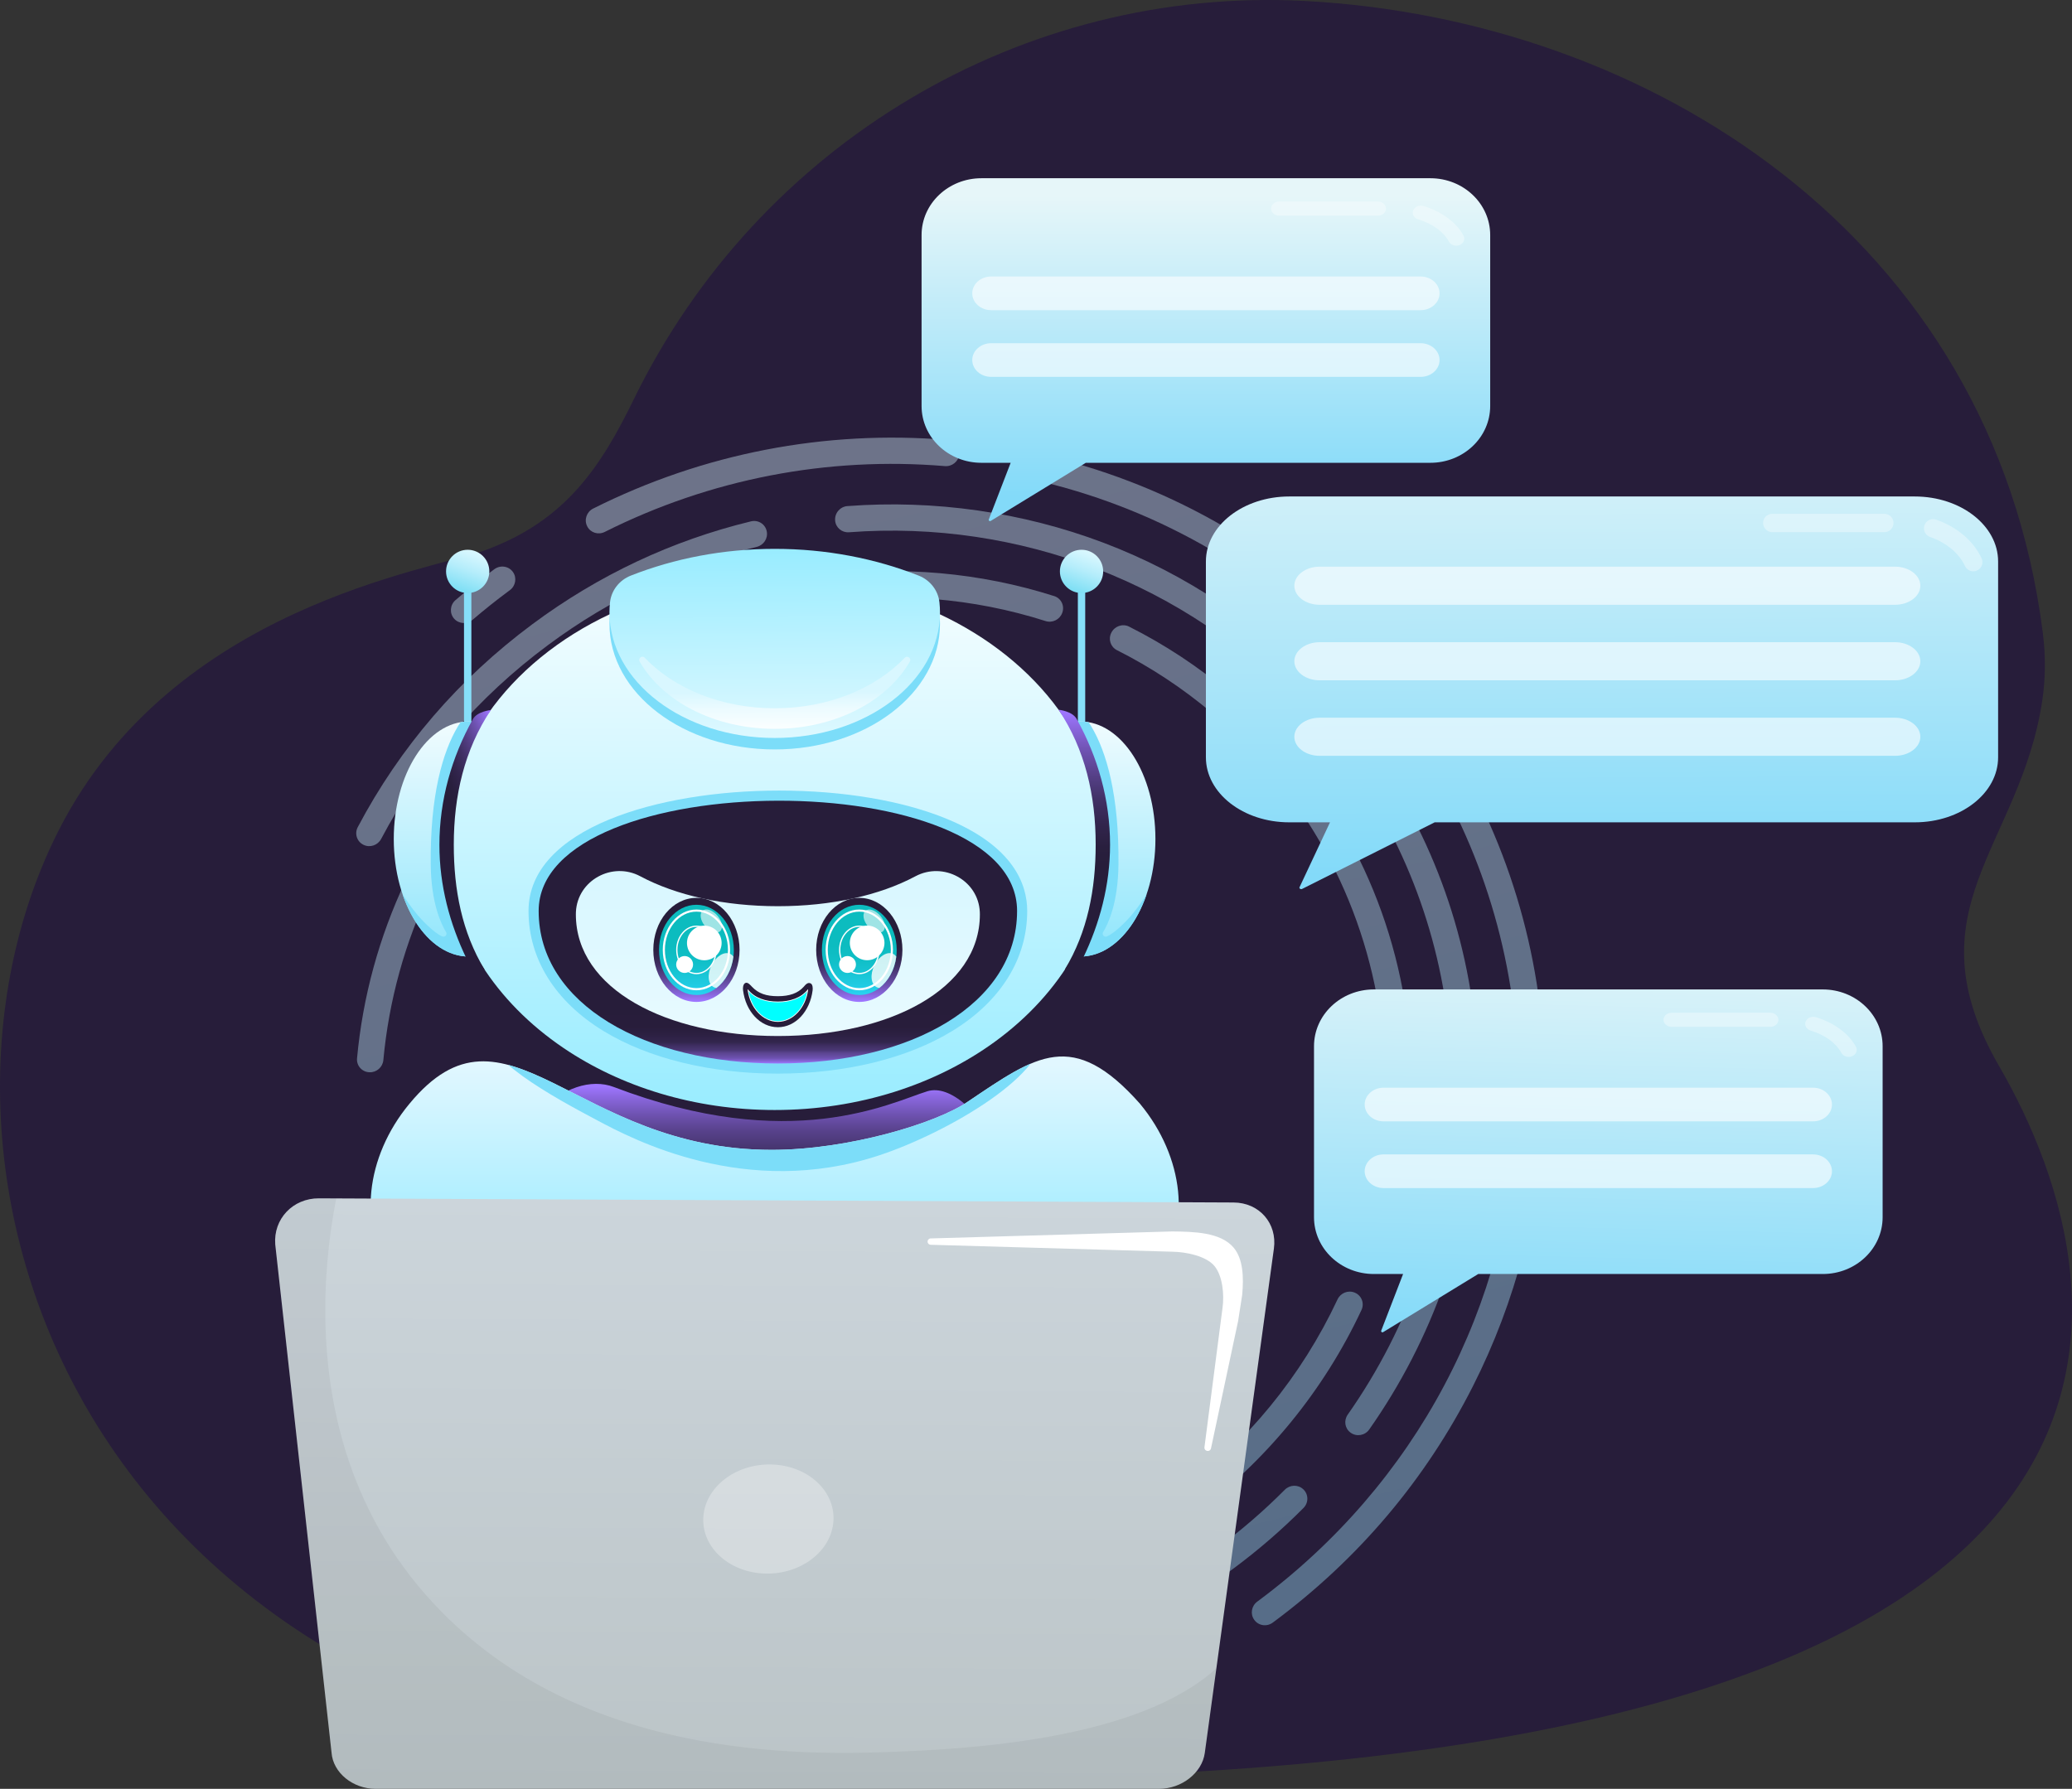 <?xml version="1.0" encoding="UTF-8"?>
<svg id="Layer_2" data-name="Layer 2" xmlns="http://www.w3.org/2000/svg" xmlns:xlink="http://www.w3.org/1999/xlink" viewBox="0 0 1802.57 1556.56">
  <rect x="0" y="0" width="1802.57" height="1556.56" fill="#333333" stroke="none"/>
  <defs>
    <style>
      .cls-1 {
        fill: none;
      }

      .cls-2 {
        fill: #7cddf9;
      }

      .cls-3 {
        opacity: .05;
      }

      .cls-3, .cls-4, .cls-5, .cls-6, .cls-7 {
        isolation: isolate;
      }

      .cls-8 {
        fill: #1b2156;
      }

      .cls-9 {
        fill: url(#linear-gradient-8);
      }

      .cls-10 {
        fill: url(#linear-gradient-7);
      }

      .cls-11 {
        fill: url(#linear-gradient-5);
      }

      .cls-12 {
        fill: url(#linear-gradient-6);
      }

      .cls-13 {
        fill: url(#linear-gradient-9);
      }

      .cls-14 {
        fill: url(#linear-gradient-4);
      }

      .cls-15 {
        fill: url(#linear-gradient-3);
      }

      .cls-16 {
        fill: url(#linear-gradient-2);
      }

      .cls-17 {
        fill: url(#linear-gradient);
      }

      .cls-18 {
        fill: #86dff9;
      }

      .cls-19 {
        clip-path: url(#clippath-10);
      }

      .cls-20 {
        clip-path: url(#clippath-1);
      }

      .cls-21 {
        clip-path: url(#clippath-3);
      }

      .cls-22 {
        clip-path: url(#clippath-4);
      }

      .cls-23 {
        clip-path: url(#clippath-2);
      }

      .cls-24 {
        clip-path: url(#clippath-7);
      }

      .cls-25 {
        clip-path: url(#clippath-6);
      }

      .cls-26 {
        clip-path: url(#clippath-9);
      }

      .cls-27 {
        clip-path: url(#clippath-8);
      }

      .cls-28 {
        clip-path: url(#clippath-5);
      }

      .cls-29, .cls-5, .cls-6, .cls-7 {
        fill: #fff;
      }

      .cls-30 {
        fill: url(#linear-gradient-10);
      }

      .cls-31 {
        fill: url(#linear-gradient-11);
      }

      .cls-32 {
        fill: url(#linear-gradient-12);
      }

      .cls-33 {
        fill: url(#linear-gradient-13);
      }

      .cls-34 {
        fill: url(#linear-gradient-19);
      }

      .cls-35 {
        fill: url(#linear-gradient-14);
      }

      .cls-36 {
        fill: url(#linear-gradient-21);
      }

      .cls-37 {
        fill: url(#linear-gradient-20);
      }

      .cls-38 {
        fill: url(#linear-gradient-22);
      }

      .cls-39 {
        fill: url(#linear-gradient-23);
      }

      .cls-40 {
        fill: url(#linear-gradient-28);
      }

      .cls-41 {
        fill: url(#linear-gradient-25);
      }

      .cls-42 {
        fill: url(#linear-gradient-32);
      }

      .cls-43 {
        fill: url(#linear-gradient-31);
      }

      .cls-44 {
        fill: url(#linear-gradient-33);
      }

      .cls-45 {
        fill: url(#linear-gradient-30);
      }

      .cls-46 {
        fill: url(#linear-gradient-15);
      }

      .cls-47 {
        fill: url(#linear-gradient-16);
      }

      .cls-48 {
        fill: url(#linear-gradient-17);
      }

      .cls-49 {
        fill: url(#linear-gradient-18);
      }

      .cls-50 {
        fill: url(#linear-gradient-35);
      }

      .cls-51 {
        fill: url(#linear-gradient-34);
      }

      .cls-52 {
        fill: url(#linear-gradient-27);
      }

      .cls-53 {
        fill: url(#linear-gradient-24);
      }

      .cls-54 {
        fill: url(#linear-gradient-26);
      }

      .cls-55 {
        fill: url(#linear-gradient-29);
      }

      .cls-56 {
        opacity: .4;
      }

      .cls-57 {
        opacity: .35;
      }

      .cls-4 {
        fill: #00fff9;
        opacity: .7;
      }

      .cls-58 {
        fill: #271d3a;
      }

      .cls-59 {
        fill: aqua;
      }

      .cls-60 {
        clip-path: url(#clippath);
      }

      .cls-5 {
        opacity: .8;
      }

      .cls-6 {
        opacity: .3;
      }

      .cls-7 {
        opacity: .6;
      }
    </style>
    <linearGradient id="linear-gradient" x1="-3200.92" y1="1507.94" x2="-3235.53" y2="-667.7" gradientTransform="translate(3893.38 1021.06) rotate(-14.65) scale(1 -1)" gradientUnits="userSpaceOnUse">
      <stop offset="0" stop-color="#dcf6ff"/>
      <stop offset="1" stop-color="#6bd9f9"/>
    </linearGradient>
    <linearGradient id="linear-gradient-2" x1="-2886.54" y1="1502.92" x2="-2921.15" y2="-672.68" xlink:href="#linear-gradient"/>
    <linearGradient id="linear-gradient-3" x1="-2622.44" y1="1498.73" x2="-2657.05" y2="-676.89" xlink:href="#linear-gradient"/>
    <linearGradient id="linear-gradient-4" x1="-2949.58" y1="1503.94" x2="-2984.19" y2="-671.73" xlink:href="#linear-gradient"/>
    <linearGradient id="linear-gradient-5" x1="-3323.07" y1="1509.88" x2="-3357.69" y2="-665.73" xlink:href="#linear-gradient"/>
    <linearGradient id="linear-gradient-6" x1="-2728.91" y1="1500.43" x2="-2763.52" y2="-675.22" xlink:href="#linear-gradient"/>
    <linearGradient id="linear-gradient-7" x1="-3182.55" y1="1507.64" x2="-3217.16" y2="-667.95" xlink:href="#linear-gradient"/>
    <linearGradient id="linear-gradient-8" x1="-2829.25" y1="1502" x2="-2863.86" y2="-673.58" xlink:href="#linear-gradient"/>
    <linearGradient id="linear-gradient-9" x1="-2574.95" y1="1497.97" x2="-2609.56" y2="-677.64" xlink:href="#linear-gradient"/>
    <linearGradient id="linear-gradient-10" x1="-3230.55" y1="1508.41" x2="-3265.16" y2="-667.19" xlink:href="#linear-gradient"/>
    <linearGradient id="linear-gradient-11" x1="-3016.71" y1="1505.04" x2="-3051.32" y2="-670.64" xlink:href="#linear-gradient"/>
    <linearGradient id="linear-gradient-12" x1="-2615.96" y1="1498.62" x2="-2650.57" y2="-676.99" xlink:href="#linear-gradient"/>
    <linearGradient id="linear-gradient-13" x1="-2491.55" y1="1496.65" x2="-2526.16" y2="-678.98" xlink:href="#linear-gradient"/>
    <linearGradient id="linear-gradient-14" x1="-2662.93" y1="1499.38" x2="-2697.54" y2="-676.27" xlink:href="#linear-gradient"/>
    <linearGradient id="linear-gradient-15" x1="-2963.59" y1="1504.16" x2="-2998.2" y2="-671.53" xlink:href="#linear-gradient"/>
    <linearGradient id="linear-gradient-16" x1="414.76" y1="1051.85" x2="400.74" y2="1013.42" gradientTransform="translate(0 1527.41) scale(1 -1)" gradientUnits="userSpaceOnUse">
      <stop offset="0" stop-color="#e0f9ff"/>
      <stop offset=".19" stop-color="#d4f6fe"/>
      <stop offset=".53" stop-color="#b5edfb"/>
      <stop offset=".97" stop-color="#82e0f5"/>
      <stop offset="1" stop-color="#7fdff5"/>
    </linearGradient>
    <linearGradient id="linear-gradient-17" x1="948.79" y1="1051.85" x2="934.78" y2="1013.42" xlink:href="#linear-gradient-16"/>
    <linearGradient id="linear-gradient-18" x1="668.53" y1="1173.67" x2="668.53" y2="943.13" gradientUnits="userSpaceOnUse">
      <stop offset=".4" stop-color="#271d3a"/>
      <stop offset=".52" stop-color="#281e3c"/>
      <stop offset=".6" stop-color="#2e2246"/>
      <stop offset=".68" stop-color="#382956"/>
      <stop offset=".75" stop-color="#45346d"/>
      <stop offset=".82" stop-color="#57418a"/>
      <stop offset=".88" stop-color="#6d51ae"/>
      <stop offset=".94" stop-color="#8664d8"/>
      <stop offset=".99" stop-color="#9e76ff"/>
    </linearGradient>
    <linearGradient id="linear-gradient-19" x1="674.77" y1="1069.98" x2="673.08" y2="470.71" gradientTransform="translate(0 1527.41) scale(1 -1)" gradientUnits="userSpaceOnUse">
      <stop offset="0" stop-color="#fff"/>
      <stop offset="1" stop-color="#87e9ff"/>
    </linearGradient>
    <linearGradient id="linear-gradient-20" x1="673.97" y1="87.74" x2="671.2" y2="-60.42" gradientTransform="translate(0 1527.41) scale(1 -1)" gradientUnits="userSpaceOnUse">
      <stop offset="0" stop-color="#d9f7ff"/>
      <stop offset="1" stop-color="#fff"/>
    </linearGradient>
    <clipPath id="clippath">
      <path class="cls-1" d="M991.87,960.56c-58.74-66.23-90.26-42.02-149.95-1.91-27.28,18.7-103.81,41.91-170.67,41.91-171.88.04-230.65-142.42-315.15-40.01-38.36,46.21-44.86,107.86-14.51,144.42,8.85,10.66,55.8-18.02,61.65-19.03,20.95-3.63,39.41,62.83,38.34,88.29,2.11,66.41-11.07,152.55,45.85,195.16,100.03,87.96,282.57,89.41,374.92-6.17,38.85-40.2,39.79-122.26,41.33-161.18-1.5-31.11,8.06-113.96,39.21-116.44,4.59.91,50.41,35.09,63.46,19.37,30.35-36.56,23.85-98.2-14.51-144.41Z"/>
    </clipPath>
    <linearGradient id="linear-gradient-21" x1="673.99" y1="696.46" x2="673.99" y2="389.88" gradientTransform="translate(0 1527.41) scale(1 -1)" gradientUnits="userSpaceOnUse">
      <stop offset="0" stop-color="#bbf1ff"/>
      <stop offset=".11" stop-color="#cff4ff"/>
      <stop offset=".22" stop-color="#ddf6ff"/>
      <stop offset=".31" stop-color="#e1f7ff"/>
      <stop offset=".65" stop-color="#b7f0ff"/>
      <stop offset="1" stop-color="#87e9ff"/>
    </linearGradient>
    <clipPath id="clippath-1">
      <path class="cls-1" d="M991.87,960.56c-58.74-66.23-90.26-42.02-149.95-1.91-27.28,18.7-103.81,41.91-170.67,41.91-171.88.04-230.65-142.42-315.15-40.01-38.36,46.21-44.86,107.86-14.51,144.42,8.85,10.66,55.8-18.02,61.65-19.03,20.95-3.63,39.41,62.83,38.34,88.29,2.11,66.41-11.07,152.55,45.85,195.16,100.03,87.96,282.57,89.41,374.92-6.17,38.85-40.2,39.79-122.26,41.33-161.18-1.5-31.11,8.06-113.96,39.21-116.44,4.59.91,50.41,35.09,63.46,19.37,30.35-36.56,23.85-98.2-14.51-144.41Z"/>
    </clipPath>
    <clipPath id="clippath-2">
      <path class="cls-1" d="M991.87,960.56c-58.74-66.23-90.26-42.02-149.95-1.91-27.28,18.7-103.81,41.91-170.67,41.91-171.88.04-230.65-142.42-315.15-40.01-38.36,46.21-44.86,107.86-14.51,144.42,8.85,10.66,55.8-18.02,61.65-19.03,20.95-3.63,39.41,62.83,38.34,88.29,2.11,66.41-11.07,152.55,45.85,195.16,100.03,87.96,282.57,89.41,374.92-6.17,38.85-40.2,39.79-122.26,41.33-161.18-1.5-31.11,8.06-113.96,39.21-116.44,4.59.91,50.41,35.09,63.46,19.37,30.35-36.56,23.85-98.2-14.51-144.41Z"/>
    </clipPath>
    <clipPath id="clippath-3">
      <path class="cls-1" d="M991.87,960.56c-58.74-66.23-90.26-42.02-149.95-1.91-27.28,18.7-103.81,41.91-170.67,41.91-171.88.04-230.65-142.42-315.15-40.01-38.36,46.21-44.86,107.86-14.51,144.42,8.85,10.66,55.8-18.02,61.65-19.03,20.95-3.63,39.41,62.83,38.34,88.29,2.11,66.41-11.07,152.55,45.85,195.16,100.03,87.96,282.57,89.41,374.92-6.17,38.85-40.2,39.79-122.26,41.33-161.18-1.5-31.11,8.06-113.96,39.21-116.44,4.59.91,50.41,35.09,63.46,19.37,30.35-36.56,23.85-98.2-14.51-144.41Z"/>
    </clipPath>
    <linearGradient id="linear-gradient-22" x1="676.72" y1="925.4" x2="676.72" y2="696.74" gradientUnits="userSpaceOnUse">
      <stop offset="0" stop-color="#9e76ff"/>
      <stop offset=".01" stop-color="#8463d5"/>
      <stop offset=".02" stop-color="#6e52b1"/>
      <stop offset=".04" stop-color="#5b4490"/>
      <stop offset=".05" stop-color="#4a3775"/>
      <stop offset=".07" stop-color="#3d2d5f"/>
      <stop offset=".08" stop-color="#33264e"/>
      <stop offset=".11" stop-color="#2c2042"/>
      <stop offset=".14" stop-color="#281d3b"/>
      <stop offset=".23" stop-color="#271d3a"/>
    </linearGradient>
    <linearGradient id="linear-gradient-23" x1="676.62" y1="757.42" x2="677.82" y2="434.42" xlink:href="#linear-gradient-20"/>
    <clipPath id="clippath-4">
      <path class="cls-1" d="M416.34,629.88c-4.27-1.37-3.87-2.09-8.4-2.09-36.11,0-65.38,45.79-65.38,102.28s29.27,102.28,65.38,102.28c2.82,0,.77-.31,3.49-.85-17.57-29.1-22.66-62.04-22.66-96.95,0-38.03,6.95-73.73,27.56-104.66Z"/>
    </clipPath>
    <linearGradient id="linear-gradient-24" x1="379.04" y1="928.49" x2="380.34" y2="671.44" gradientTransform="translate(0 1527.41) scale(1 -1)" gradientUnits="userSpaceOnUse">
      <stop offset="0" stop-color="#fff"/>
      <stop offset="1" stop-color="#84e3fb"/>
    </linearGradient>
    <clipPath id="clippath-5">
      <path class="cls-1" d="M416.34,629.88c-4.27-1.37-3.87-2.09-8.4-2.09-36.11,0-65.38,45.79-65.38,102.28s29.27,102.28,65.38,102.28c2.82,0,.77-.31,3.49-.85-17.57-29.1-22.66-62.04-22.66-96.95,0-38.03,6.95-73.73,27.56-104.66Z"/>
    </clipPath>
    <linearGradient id="linear-gradient-25" x1="369.19" y1="755.55" x2="469.43" y2="708.8" gradientUnits="userSpaceOnUse">
      <stop offset=".4" stop-color="#271d3a"/>
      <stop offset=".47" stop-color="#291f3e"/>
      <stop offset=".56" stop-color="#32254d"/>
      <stop offset=".65" stop-color="#403064"/>
      <stop offset=".74" stop-color="#543f85"/>
      <stop offset=".84" stop-color="#6e52b0"/>
      <stop offset=".94" stop-color="#8d69e3"/>
      <stop offset=".99" stop-color="#9e76ff"/>
    </linearGradient>
    <clipPath id="clippath-6">
      <path class="cls-1" d="M931.4,629.88c4.27-1.37,3.87-2.09,8.4-2.09,36.11,0,65.38,45.79,65.38,102.28s-29.27,102.28-65.38,102.28c-2.82,0-.77-.31-3.49-.85,17.57-29.1,22.66-62.04,22.66-96.95,0-38.03-6.95-73.73-27.56-104.66Z"/>
    </clipPath>
    <linearGradient id="linear-gradient-26" x1="967.87" y1="931.45" x2="969.16" y2="674.4" xlink:href="#linear-gradient-24"/>
    <clipPath id="clippath-7">
      <path class="cls-1" d="M931.4,629.88c4.27-1.37,3.87-2.09,8.4-2.09,36.11,0,65.38,45.79,65.38,102.28s-29.27,102.28-65.38,102.28c-2.82,0-.77-.31-3.49-.85,17.57-29.1,22.66-62.04,22.66-96.95,0-38.03-6.95-73.73-27.56-104.66Z"/>
    </clipPath>
    <linearGradient id="linear-gradient-27" x1="943.34" y1="843.62" x2="943.34" y2="617.6" xlink:href="#linear-gradient-25"/>
    <linearGradient id="linear-gradient-28" x1="674.91" y1="888.89" x2="673.14" y2="1092.11" gradientTransform="translate(0 1527.41) scale(1 -1)" gradientUnits="userSpaceOnUse">
      <stop offset="0" stop-color="#dcf8ff"/>
      <stop offset="1" stop-color="#87e9ff"/>
    </linearGradient>
    <linearGradient id="linear-gradient-29" x1="674.32" y1="925.04" x2="674.85" y2="880.12" gradientTransform="translate(0 1527.41) scale(1 -1)" gradientUnits="userSpaceOnUse">
      <stop offset="0" stop-color="#d9f7ff"/>
      <stop offset=".32" stop-color="#ecfbff"/>
      <stop offset=".69" stop-color="#fafeff"/>
      <stop offset="1" stop-color="#fff"/>
    </linearGradient>
    <linearGradient id="linear-gradient-30" x1="605.87" y1="781.29" x2="605.87" y2="871.82" xlink:href="#linear-gradient-25"/>
    <linearGradient id="linear-gradient-31" x1="747.56" y1="781.29" x2="747.56" y2="871.82" xlink:href="#linear-gradient-25"/>
    <clipPath id="clippath-8">
      <path class="cls-1" d="M1008.34,1556.56H326.85c-19.87,0-37.06-13.98-38.4-31.39l-49-442.36c-1.71-22.14,15.32-40.19,38.04-40.08l795.69,3.62c22.39.1,38.08,18.16,35.07,40.11l-60.14,438.93c-2.37,17.28-20.17,31.17-39.78,31.17Z"/>
    </clipPath>
    <linearGradient id="linear-gradient-32" x1="671.61" y1="-29.15" x2="674.17" y2="483.95" gradientTransform="translate(0 1527.41) scale(1 -1)" gradientUnits="userSpaceOnUse">
      <stop offset="0" stop-color="#bbc4c7"/>
      <stop offset="1" stop-color="#ccd5db"/>
    </linearGradient>
    <clipPath id="clippath-9">
      <path class="cls-1" d="M1008.34,1556.56H326.85c-19.87,0-37.06-13.98-38.4-31.39l-49-442.36c-1.71-22.14,15.32-40.19,38.04-40.08l795.69,3.62c22.39.1,38.08,18.16,35.07,40.11l-60.14,438.93c-2.37,17.28-20.17,31.17-39.78,31.17Z"/>
    </clipPath>
    <clipPath id="clippath-10">
      <path class="cls-1" d="M1008.34,1556.56H326.85c-19.87,0-37.06-13.98-38.4-31.39l-49-442.36c-1.71-22.14,15.32-40.19,38.04-40.08l795.69,3.62c22.39.1,38.08,18.16,35.07,40.11l-60.14,438.93c-2.37,17.28-20.17,31.17-39.78,31.17Z"/>
    </clipPath>
    <linearGradient id="linear-gradient-33" x1="1392.51" y1="1194.5" x2="1394.6" y2="766.77" gradientTransform="translate(0 1527.41) scale(1 -1)" gradientUnits="userSpaceOnUse">
      <stop offset="0" stop-color="#e6f6f9"/>
      <stop offset="1" stop-color="#83daf9"/>
    </linearGradient>
    <linearGradient id="linear-gradient-34" x1="1394.81" y1="722.97" x2="1386.17" y2="362.45" xlink:href="#linear-gradient-33"/>
    <linearGradient id="linear-gradient-35" x1="1049.09" y1="1356.91" x2="1049.09" y2="1095.7" xlink:href="#linear-gradient-33"/>
  </defs>
  <g id="_ëîé_1" data-name="‘ëîé_1">
    <g>
      <path class="cls-58" d="M1739.19,927.73c-79.13-136.69,18.37-190.62,37.52-318.13,2.91-19.39,2.97-39.06.52-58.5C1733.53,204.45,1433.04,16.67,1135.48.86c-246.36-13.09-475.59,124.5-583.89,346.17-28.63,58.6-59.02,105.95-129.8,131.85-46.76,17.11-271,48.83-370.18,242.6-150.26,293.55,13.22,818.43,680.51,825.17,1223.29,23.74,1119.21-425.2,1007.07-618.92Z"/>
      <g>
        <g class="cls-56">
          <path class="cls-17" d="M640.73,1383.12l-.04.13c-1.83,6.18,1.82,12.51,8.04,14.05,8.2,2.03,16.48,3.84,24.79,5.41,6.31,1.2,12.47-3,13.63-9.32l.02-.13c1.11-6.06-2.8-11.84-8.85-12.98-7.95-1.51-15.89-3.24-23.73-5.18-5.97-1.47-12.12,2.1-13.87,8.03Z"/>
          <path class="cls-16" d="M1038.73,1317.95c62.79-46.63,112.98-108.02,145.72-178.07,2.72-5.81.07-12.62-5.79-15.06l-.12-.05c-5.7-2.37-12.31.28-14.95,5.93-31.1,66.49-78.76,124.76-138.38,169.04-82.03,60.93-182.14,91.91-283.04,87.84-6.21-.25-11.61,4.42-12.14,10.59v.13c-.56,6.35,4.23,11.84,10.62,12.1,106.27,4.33,211.7-28.29,298.09-92.45Z"/>
          <path class="cls-15" d="M982.29,545.25c-5.67-2.85-12.68-.4-15.51,5.37l-.06.12c-2.75,5.6-.51,12.23,5,15,58.77,29.57,110.36,72.91,149.7,125.88,61.91,83.36,90.85,185.92,82.04,289.95-.52,6.17,3.94,11.56,10.13,12.11h.13c6.36.59,12.09-4.15,12.63-10.5,9.31-109.56-21.15-217.57-86.35-305.36-41.43-55.79-95.78-101.43-157.71-132.56Z"/>
          <path class="cls-14" d="M531.37,593.99c111.96-74.15,251.75-93.95,378.25-53.57,5.89,1.88,12.3-1.23,14.46-7.07l.05-.12c2.22-6.01-.92-12.6-6.97-14.53-64.51-20.59-133.95-26.71-201.59-17.68-69.8,9.32-137.59,34.88-196.79,74.1-5.38,3.56-6.78,10.8-3.17,15.98l.08.11c3.51,5.04,10.47,6.24,15.69,2.79Z"/>
          <path class="cls-11" d="M465.1,631.9c-4.33-4.61-11.71-4.73-16.32-.23-39.92,39.03-72.16,84.3-95.91,134.7-23.1,49.02-37.3,100.96-42.26,154.54-.59,6.35,4.24,11.81,10.62,12.12h.13c6.21.3,11.57-4.4,12.14-10.57,9.66-104.19,55.87-200.92,131.15-274.57,4.47-4.38,4.73-11.42.53-15.9l-.09-.09Z"/>
          <path class="cls-12" d="M959.82,472.2c-70.33-26.59-147.04-37.53-222.58-31.83-6.39.48-11.21,6.12-10.7,12.45v.13c.5,6.16,5.87,10.67,12.08,10.2,148.4-11.21,294.26,45.02,394.27,151.99,4.19,4.49,11.27,4.78,15.96.63l.1-.09c4.82-4.27,5.28-11.59.97-16.2-52.44-56.1-117.94-99.99-190.1-127.28Z"/>
          <path class="cls-10" d="M311.24,719.74c-3,5.67-.73,12.61,4.98,15.36l.12.06c5.56,2.67,12.31.37,15.23-5.15,35.15-66.51,83.95-123.23,145.2-168.71,54.93-40.8,115.96-69.51,181.56-85.43,6.07-1.47,9.95-7.45,8.72-13.49l-.03-.14c-1.26-6.2-7.42-10.1-13.66-8.59-68.7,16.66-132.61,46.72-190.12,89.43-64.11,47.62-115.21,107.01-152,176.66Z"/>
          <path class="cls-9" d="M1133.83,1295.93l-.1-.09c-4.49-4.2-11.58-3.97-16,.47-17.91,18.03-37.33,34.84-57.87,50.1-34.2,25.4-71.23,46.32-110.21,62.29-5.8,2.38-8.75,8.85-6.61,14.63l.05.12c2.2,5.92,8.9,8.84,14.85,6.4,40.85-16.72,79.65-38.63,115.46-65.23,21.51-15.97,41.85-33.59,60.61-52.47,4.54-4.57,4.44-11.9-.17-16.22Z"/>
          <path class="cls-13" d="M1172.47,1230.95c-3.6,5.12-2.51,12.08,2.49,15.67l.11.08c5.13,3.69,12.42,2.43,16.11-2.83,55.08-78.43,87.41-169.96,93.68-265.47,6.34-96.67-14.52-191.76-60.39-275.76-3.03-5.54-10.12-7.4-15.68-4.16l-.12.07c-5.42,3.16-7.35,9.98-4.41,15.38,88.67,162.46,76.33,363-31.79,517.02Z"/>
          <path class="cls-30" d="M395.13,538.4c4.14,4.61,11.27,4.98,16.06.87,9.99-8.55,20.35-16.81,30.9-24.65.48-.35.96-.71,1.44-1.06,5.07-3.74,6.29-10.77,2.73-15.82-3.66-5.19-10.97-6.29-16.18-2.45-.51.37-1.01.74-1.51,1.12-11.01,8.17-21.81,16.8-32.24,25.72-4.91,4.21-5.44,11.56-1.2,16.28h0Z"/>
          <path class="cls-31" d="M1029.2,1447.74c-2.87-5.44-9.64-7.48-15.22-4.64-86.29,44.01-182.22,64.77-278.82,60.34-6.22-.29-11.63,4.41-12.16,10.59v.13c-.56,6.34,4.22,11.81,10.6,12.11,100.68,4.63,200.67-17.01,290.62-62.91,5.73-2.92,7.99-9.93,5.05-15.51l-.06-.11Z"/>
          <path class="cls-32" d="M1332.27,956.17h-.13c-6.23,0-11.39,4.97-11.64,11.16-6.66,169.06-88.59,323.73-225.97,425.76-.25.19-.51.38-.76.56-5.04,3.73-6.25,10.72-2.69,15.74l.08.11c3.65,5.15,10.9,6.25,16.08,2.42.28-.2.55-.41.83-.61,73.77-54.79,132.03-123.7,173.18-204.83,37.48-73.91,58.91-156.21,62.22-238.74.26-6.35-4.82-11.56-11.2-11.56Z"/>
          <path class="cls-33" d="M1232.92,608.8c-31.65-42.61-68.86-80.32-110.73-112.21-5.03-3.83-12.33-2.72-16.18,2.43l-.08.11c-3.75,5.02-2.81,12,2.09,15.73,40.19,30.62,75.92,66.83,106.31,107.75,59.54,80.17,95.52,174.63,104.42,273.86.55,6.16,5.94,10.67,12.16,10.12h.13c6.38-.57,11.18-6.21,10.61-12.52-9.26-103.37-46.73-201.77-108.74-285.26Z"/>
          <path class="cls-35" d="M908.2,419.62c51.34,12.58,100.17,32.33,145.45,58.81,5.33,3.12,12.26,1.4,15.6-3.89l.07-.11c3.43-5.42,1.78-12.53-3.68-15.72-47.19-27.61-98.08-48.19-151.59-61.3-6.17-1.51-12.49,2.37-14.01,8.56l-.03.13c-1.48,6.05,2.17,12.04,8.2,13.52Z"/>
          <path class="cls-46" d="M510.92,458.12c2.83,5.46,9.58,7.55,15.18,4.74,91.85-46.08,193.7-65.79,295.94-57.28,6.2.52,11.77-3.98,12.53-10.14l.02-.13c.78-6.32-3.79-11.97-10.15-12.5-106.53-8.87-212.67,11.67-308.41,59.71-5.75,2.89-8.07,9.88-5.16,15.48l.06.12Z"/>
        </g>
        <rect class="cls-18" x="403.67" y="507.4" width="6.4" height="121.17"/>
        <circle class="cls-47" cx="406.87" cy="497.2" r="18.82"/>
        <rect class="cls-18" x="937.7" y="507.4" width="6.4" height="121.17"/>
        <circle class="cls-48" cx="940.9" cy="497.2" r="18.82"/>
        <path class="cls-49" d="M806.58,949.63c-31.82,9.86-118.62,55.03-272.58-3.77-39.19-14.97-101.79,31.8-105.67,133.47-1.23,32.39,56.89,53.15,73.95,80.17,15.08,23.88,406.46,21.39,406.46-37.27,0-73.37-61.53-185.2-102.16-172.61Z"/>
        <path class="cls-34" d="M817.31,534.34c-1.2-.56-2.41-1.12-3.62-1.67-41.32-18.71-88.96-29.39-139.7-29.39s-98.38,10.68-139.7,29.4c-1.22.55-2.41,1.14-3.63,1.71-44.29,20.76-81.09,50.79-106.23,86.87-23.34,33.49-36.67,72.14-36.67,113.32,0,37.79,11.22,73.47,31.12,104.97,17.58,27.84,41.93,52.42,71.3,72.32,49.73,33.7,113.83,54.01,183.81,54.01,73.45,0,140.44-22.37,191.11-59.12,58.38-42.34,95.12-103.79,95.12-172.17,0-85.54-57.47-160.21-142.91-200.23Z"/>
        <path class="cls-2" d="M673.99,652.12c79.4,0,143.77-48.92,143.77-109.27,0-2.87-.16-5.71-.45-8.52-1.2-.56-2.41-1.12-3.62-1.67-41.32-18.71-88.96-29.39-139.7-29.39s-98.38,10.68-139.7,29.4c-1.22.55-2.41,1.14-3.63,1.71-.28,2.8-.45,5.62-.45,8.47,0,60.35,64.37,109.27,143.77,109.27Z"/>
        <path class="cls-8" d="M676.72,1155.26c-58.37,0-111.84-16.94-153.33-45.05-22.36,43.27-36.7,95.76-39.43,152.83-7.39,154.39,72.91,283.68,179.37,288.78,106.46,5.1,198.75-115.93,206.14-270.32,3.14-65.58-9.55-126.63-33.34-175.55-42.27,30.66-98.14,49.32-159.42,49.32Z"/>
        <path class="cls-37" d="M670.47,1459.76c-32.56-.72-69.84-8.63-95.08-21.78-6.5-3.39-13.58,3.43-10.34,10,21.26,43,58.32,71.94,101.76,73.56,47.87,1.78,91.28-30.06,115.93-78.81,3.4-6.72-3.99-13.69-10.54-9.96-31.18,17.74-61.67,27.88-101.75,26.99Z"/>
        <g class="cls-60">
          <path class="cls-36" d="M991.87,960.56c-58.74-66.23-90.26-42.02-149.95-1.91-27.28,18.7-103.81,41.91-170.67,41.91-171.88.04-230.65-142.42-315.15-40.01-38.36,46.21-44.86,107.86-14.51,144.42,8.85,10.66,55.8-18.02,61.65-19.03,20.95-3.63,39.41,62.83,38.34,88.29,2.11,66.41-11.07,152.55,45.85,195.16,100.03,87.96,282.57,89.41,374.92-6.17,38.85-40.2,39.79-122.26,41.33-161.18-1.5-31.11,8.06-113.96,39.21-116.44,4.59.91,50.41,35.09,63.46,19.37,30.35-36.56,23.85-98.2-14.51-144.41Z"/>
        </g>
        <g class="cls-20">
          <path class="cls-2" d="M993.51,1113.84c8.48-.32-28.03-44.4-47.63-50.35-28.34-8.6-39.39,14.11-43.47,21.18-25.12,43.48-24.36,96.33-24.36,96.33,7.05,2.27,20.37-84.95,64.53-95.42,6.21-1.47-7.41,30.43,50.94,28.25Z"/>
          <path class="cls-2" d="M354.47,1113.84c-6.64,5.28,28.03-44.4,47.63-50.35,28.34-8.6,39.39,14.11,43.47,21.18,25.12,43.48,24.36,96.33,24.36,96.33-7.05,2.27-16.82-83.91-60.98-94.37-6.21-1.47-37.75,13.87-54.49,27.2Z"/>
        </g>
        <g class="cls-23">
          <path class="cls-2" d="M421.41,891.11c-5.77,28.44,61.51,64.24,98.22,83.78,30.3,16.13,129.44,68.88,245.55,30.33,59.46-19.74,149.96-72.25,141.55-109.78-17.72-79.1-471.1-74.39-485.32-4.33Z"/>
        </g>
        <g class="cls-21">
          <path class="cls-2" d="M943.25,1130.84c38.51,1.03,1.97,3.92-18.93-1.65-18.73-4.99-24.97,137.42-73.26,204.96-41.26,57.71-142.97,83.97-241.5,66.4-107.75-19.22-120.87-40.48-173.89-87.23-15.6-13.76,9.05,93.59,56.52,139.35,92.68,89.34,291.46,91.24,384.21-11.56,91.3-101.19,58.55-310.49,66.86-310.27Z"/>
        </g>
        <path class="cls-2" d="M676.72,934.22c-58.67,0-112.56-13.18-151.75-37.12-42.03-25.67-65.17-62.75-65.17-104.41,0-71.98,113.02-104.77,218.02-104.77,55.49,0,107.25,8.72,145.74,24.56,57.92,23.84,70.08,56.77,70.08,80.2,0,41.66-23.15,78.74-65.18,104.41-39.19,23.94-93.08,37.12-151.75,37.12Z"/>
        <path class="cls-38" d="M884.82,792.69c0,81.41-93.17,132.71-208.1,132.71s-208.1-51.3-208.1-132.71c0-127.03,416.21-128.83,416.21,0Z"/>
        <path class="cls-39" d="M852.41,793.54c-1.31-27.62-31.66-44.04-56.05-31.03-31.37,16.73-73.42,26.02-119.64,26.02s-88.33-9.29-119.71-26.05c-24.34-13-54.61,3.46-55.98,31.02-.03.71-.05,1.43-.05,2.15,0,64.93,78.68,105.85,175.74,105.85s175.74-40.92,175.74-105.85c0-.7-.01-1.4-.05-2.1Z"/>
        <g class="cls-22">
          <path class="cls-53" d="M416.34,629.88c-4.27-1.37-3.87-2.09-8.4-2.09-36.11,0-65.38,45.79-65.38,102.28s29.27,102.28,65.38,102.28c2.82,0,.77-.31,3.49-.85-17.57-29.1-22.66-62.04-22.66-96.95,0-38.03,6.95-73.73,27.56-104.66Z"/>
        </g>
        <g class="cls-28">
          <path class="cls-2" d="M439.4,603.94c-21.79-3.84-65.78,28.93-64.68,148.2.31,33.85,9.16,52.13,13.34,58.89,1.33,2.15-.84,4.78-3.2,3.85-7.4-2.93-18.96-15.54-21.25-18.26-23.32-27.66-35.21-63.25-33.28-64.2,4.49-2.21,12.23,164.14,100.74,154.98,43.12-4.46,45.76-276.86,8.33-283.45Z"/>
        </g>
        <path class="cls-41" d="M427.02,617.85s-11.84,1.06-15.7,8.01c-18.34,33.01-29.05,70.14-29.05,109.41,0,35.16,8.98,68.6,23.61,98.91,2.49,5.16,7.46,8.68,13.15,9.4,2.75.35,1.07.38,2.5.09-19.68-32.59-26.75-69.49-26.75-108.59,0-42.6,9.15-82.58,32.24-117.23Z"/>
        <g class="cls-25">
          <path class="cls-54" d="M931.4,629.88c4.27-1.37,3.87-2.09,8.4-2.09,36.11,0,65.38,45.79,65.38,102.28s-29.27,102.28-65.38,102.28c-2.82,0-.77-.31-3.49-.85,17.57-29.1,22.66-62.04,22.66-96.95,0-38.03-6.95-73.73-27.56-104.66Z"/>
        </g>
        <g class="cls-24">
          <path class="cls-2" d="M908.34,603.94c21.79-3.84,65.78,28.93,64.69,148.2-.31,33.85-9.16,52.13-13.34,58.89-1.33,2.15.84,4.78,3.2,3.85,7.4-2.93,18.96-15.54,21.25-18.26,23.32-27.66,35.21-63.25,33.28-64.2-4.49-2.21-12.23,164.14-100.74,154.98-43.13-4.46-45.76-276.86-8.33-283.45Z"/>
        </g>
        <path class="cls-52" d="M920.96,617.6s11.84,1.06,15.7,8.01c18.34,33.01,29.05,70.14,29.05,109.41,0,35.16-8.98,68.6-23.61,98.91-2.49,5.16-7.46,8.68-13.15,9.4-2.75.35-1.07.38-2.5.09,19.68-32.59,26.75-69.49,26.75-108.59,0-42.6-9.15-82.58-32.24-117.23Z"/>
        <path class="cls-40" d="M817.31,524.36c0-.06-.01-.12-.02-.18-1.1-10.53-8.22-19.44-18.07-23.32-37.83-14.9-80.32-23.27-125.23-23.27s-87.41,8.37-125.23,23.28c-9.85,3.88-16.98,12.8-18.07,23.33,0,.07-.01.14-.02.2-.28,2.8-.45,5.62-.45,8.47,0,60.35,64.37,109.27,143.77,109.27s143.77-48.92,143.77-109.27c0-2.87-.16-5.71-.45-8.52Z"/>
        <path class="cls-55" d="M673.99,616.3c-46.54,0-87.76-17.33-113.09-43.95-2.28-2.4-6.06.48-4.41,3.35,19.74,34.43,64.93,58.51,117.51,58.51s97.76-24.07,117.51-58.51c1.64-2.87-2.13-5.75-4.41-3.35-25.34,26.62-66.55,43.95-113.09,43.95Z"/>
        <ellipse class="cls-45" cx="605.87" cy="826.55" rx="37.52" ry="45.27"/>
        <path class="cls-4" d="M605.87,787.29c-17.97,0-32.54,17.58-32.54,39.27s14.57,39.27,32.54,39.27c6.43,0,12.41-2.26,17.46-6.14,7.76-5.96,13.28-15.78,14.71-27.22.24-1.93.37-3.9.37-5.91,0-21.69-14.57-39.27-32.54-39.27Z"/>
        <path class="cls-5" d="M638.05,832.46c-.7-1.04-1.6-1.87-2.7-2.41-5.09-2.51-12.42,1.94-16.37,9.95s-3.02,16.53,2.08,19.04c.72.35,1.48.55,2.27.64,7.76-5.96,13.28-15.78,14.71-27.22Z"/>
        <path class="cls-29" d="M605.87,861.69c-16.15,0-29.28-15.76-29.28-35.14s13.14-35.14,29.28-35.14,29.28,15.76,29.28,35.14c0,19.38-13.13,35.14-29.28,35.14ZM605.87,793.27c-15.12,0-27.43,14.93-27.43,33.28s12.3,33.28,27.43,33.28,27.43-14.93,27.43-33.28-12.3-33.28-27.43-33.28Z"/>
        <path class="cls-29" d="M605.87,847.7c-9.72,0-17.62-9.49-17.62-21.15s7.91-21.15,17.62-21.15,17.62,9.49,17.62,21.15-7.91,21.15-17.62,21.15ZM605.87,806.52c-9.1,0-16.51,8.99-16.51,20.03s7.41,20.03,16.51,20.03,16.51-8.99,16.51-20.03-7.4-20.03-16.51-20.03Z"/>
        <path class="cls-29" d="M602.95,839.26c0,4.06-3.29,7.35-7.35,7.35s-7.35-3.29-7.35-7.35,3.29-7.35,7.35-7.35c4.06,0,7.35,3.29,7.35,7.35Z"/>
        <circle class="cls-29" cx="612.7" cy="820.47" r="15.07" transform="translate(-295.32 1293.84) rotate(-80.78)"/>
        <ellipse class="cls-7" cx="618.83" cy="801.4" rx="7.06" ry="11.74" transform="translate(-370.8 587.34) rotate(-40.12)"/>
        <ellipse class="cls-43" cx="747.56" cy="826.55" rx="37.52" ry="45.27"/>
        <path class="cls-4" d="M747.56,787.29c-17.97,0-32.54,17.58-32.54,39.27s14.57,39.27,32.54,39.27c6.43,0,12.42-2.26,17.46-6.14,7.76-5.96,13.28-15.78,14.71-27.22.24-1.93.37-3.9.37-5.91,0-21.69-14.57-39.27-32.54-39.27Z"/>
        <path class="cls-5" d="M779.74,832.46c-.7-1.04-1.6-1.87-2.7-2.41-5.09-2.51-12.42,1.94-16.37,9.95s-3.02,16.53,2.08,19.04c.72.35,1.48.55,2.27.64,7.76-5.96,13.28-15.78,14.71-27.22Z"/>
        <path class="cls-29" d="M747.56,861.69c-16.15,0-29.28-15.76-29.28-35.14s13.14-35.14,29.28-35.14,29.28,15.76,29.28,35.14c0,19.38-13.14,35.14-29.28,35.14ZM747.56,793.27c-15.12,0-27.43,14.93-27.43,33.28s12.3,33.28,27.43,33.28,27.43-14.93,27.43-33.28-12.3-33.28-27.43-33.28Z"/>
        <path class="cls-29" d="M747.56,847.7c-9.72,0-17.62-9.49-17.62-21.15s7.91-21.15,17.62-21.15,17.62,9.49,17.62,21.15-7.91,21.15-17.62,21.15ZM747.56,806.52c-9.1,0-16.51,8.99-16.51,20.03s7.41,20.03,16.51,20.03,16.51-8.99,16.51-20.03-7.4-20.03-16.51-20.03Z"/>
        <circle class="cls-29" cx="737.29" cy="839.26" r="7.35"/>
        <circle class="cls-29" cx="754.39" cy="820.47" r="15.07"/>
        <path class="cls-7" d="M768.06,810.46c-2.98,2.51-8.78.53-12.96-4.43-4.18-4.96-5.15-11.01-2.17-13.53,2.98-2.51,8.78-.53,12.96,4.43,4.18,4.96,5.15,11.02,2.17,13.53Z"/>
        <path class="cls-58" d="M676.72,893.83c-15.38,0-28.02-13.82-30.29-32.15-.25-2.06-.07-5.1,1.81-6.25,2.22-1.36,5.02,2.25,6.05,3.31,5.53,5.73,12.2,8.1,22.42,8.1s17.43-2.58,22.42-8.12c1.52-1.69,3.42-4.28,6.07-3.03,1.81.85,1.99,3.98,1.75,6.01-2.27,18.34-14.86,32.14-30.23,32.14Z"/>
        <path class="cls-29" d="M650.55,860.89s-.05,0-.07.02c-.05.03-.11.08-.1.2,1.98,16.01,13.31,28.07,26.34,28.07s24.36-12.07,26.34-28.07c.02-.12-.05-.18-.1-.2-.11-.05-.17.02-.19.05-6.02,7.54-15.51,10.54-26.05,10.54s-20.03-3-26.05-10.54c-.02-.02-.05-.07-.12-.07Z"/>
        <path class="cls-59" d="M676.72,888.52c-12.25,0-22.95-10.99-25.44-25.83,5.69,6.2,14.44,9.47,25.44,9.47s19.75-3.27,25.44-9.47c-2.49,14.84-13.19,25.83-25.44,25.83Z"/>
        <g class="cls-27">
          <path class="cls-42" d="M1008.34,1556.56H326.85c-19.87,0-37.06-13.98-38.4-31.39l-49-442.36c-1.71-22.14,15.32-40.19,38.04-40.08l795.69,3.62c22.39.1,38.08,18.16,35.07,40.11l-60.14,438.93c-2.37,17.28-20.17,31.17-39.78,31.17Z"/>
        </g>
        <g class="cls-26">
          <path class="cls-6" d="M725.04,1323.81c-1.84,25.99-28.3,46.18-59.13,45.44-30.85-.74-55.08-22.16-54.08-48.2,1.01-26.44,27.55-47.52,59.26-46.73,31.69.79,55.83,23.11,53.96,49.5Z"/>
        </g>
        <g class="cls-19">
          <path class="cls-3" d="M305.47,992.37c-4.35,12.46-81.96,247.34,78.97,410.45,131.03,132.8,327.76,124.34,404.92,121.03,138.52-5.95,263.51-33.15,298.3-112.08l-25.48,180.48-813.5-30.46-32.04-544.46,88.82-24.96Z"/>
        </g>
        <path class="cls-29" d="M1050.41,1262.54l-.25-.04c-1.45-.21-2.49-1.52-2.36-2.98l15.73-121.31c1.71-11.88.01-28.41-7.19-36.82-7.27-8.5-24.5-12.09-36.73-12.23l-210.04-6.02c-1.48-.07-2.65-1.31-2.63-2.79h0c.02-1.48,1.2-2.69,2.69-2.73l210.21-6.08c18.6.21,41.83.6,53.25,13.94,8.51,9.93,8.96,26.14,7.57,41.28-.97,6.27-2.56,16.49-3.54,22.76l-23.61,110.89c-.31,1.41-1.66,2.34-3.09,2.14Z"/>
        <g>
          <path class="cls-44" d="M1121.62,432.01h544.14c40.06,0,72.53,25.33,72.53,56.57v170.4c0,31.24-32.47,56.57-72.53,56.57h-417.63l-115.45,58.01c-1.27.46-2.62-.5-2.14-1.53l26.52-56.48h-35.44c-40.06,0-72.53-25.33-72.53-56.57v-170.4c0-31.24,32.47-56.57,72.53-56.57Z"/>
          <g class="cls-57">
            <path class="cls-29" d="M1674,457.81h0c-.97,3.97,1.2,8.04,5.05,9.4,14.24,5.02,25.18,14.12,30.36,25.21,1.64,3.52,5.49,5.43,9.25,4.47h0c4.84-1.23,7.39-6.56,5.28-11.09-6.98-15-21.22-27.15-39.53-33.64-4.45-1.58-9.3,1.05-10.42,5.64Z"/>
            <path class="cls-29" d="M1541.82,447.08c-4.41,0-7.98,3.58-7.98,7.98h0c0,4.42,3.57,8,7.98,8h97.48c4.41,0,7.99-3.58,7.99-7.99h0c0-4.41-3.58-7.99-7.99-7.99h-97.48Z"/>
          </g>
          <g>
            <path class="cls-7" d="M1648.57,526.26h-500.48c-12.18,0-22.06-7.43-22.06-16.59h0c0-9.16,9.88-16.59,22.06-16.59h500.48c12.18,0,22.06,7.43,22.06,16.59h0c0,9.16-9.88,16.59-22.06,16.59Z"/>
            <path class="cls-7" d="M1648.57,591.98h-500.48c-12.18,0-22.06-7.43-22.06-16.59h0c0-9.16,9.88-16.59,22.06-16.59h500.48c12.18,0,22.06,7.43,22.06,16.59h0c0,9.16-9.88,16.59-22.06,16.59Z"/>
            <path class="cls-7" d="M1648.57,657.69h-500.48c-12.18,0-22.06-7.43-22.06-16.59h0c0-9.16,9.88-16.59,22.06-16.59h500.48c12.18,0,22.06,7.43,22.06,16.59h0c0,9.16-9.88,16.59-22.06,16.59Z"/>
          </g>
        </g>
        <g>
          <path class="cls-51" d="M1195.21,860.96h390.55c28.75,0,52.06,22.12,52.06,49.4v148.82c0,27.28-23.31,49.4-52.06,49.4h-299.75l-82.86,50.66c-.91.41-1.88-.44-1.54-1.34l19.03-49.32h-25.44c-28.75,0-52.06-22.12-52.06-49.4v-148.82c0-27.28,23.31-49.4,52.06-49.4Z"/>
          <g>
            <path class="cls-7" d="M1577.28,975.75h-373.59c-9.09,0-16.47-6.56-16.47-14.65h0c0-8.09,7.37-14.65,16.47-14.65h373.59c9.09,0,16.47,6.56,16.47,14.65h0c0,8.09-7.37,14.65-16.47,14.65Z"/>
            <path class="cls-7" d="M1577.28,1033.8h-373.59c-9.09,0-16.47-6.56-16.47-14.65h0c0-8.09,7.37-14.65,16.47-14.65h373.59c9.09,0,16.47,6.56,16.47,14.65h0c0,8.09-7.37,14.65-16.47,14.65Z"/>
          </g>
          <g class="cls-57">
            <path class="cls-29" d="M1570.66,889.48h0c-.85,3.04,1.06,6.17,4.44,7.21,12.54,3.85,22.18,10.83,26.74,19.34,1.45,2.7,4.84,4.17,8.15,3.43h0c4.26-.95,6.51-5.04,4.65-8.51-6.15-11.51-18.69-20.83-34.81-25.81-3.92-1.21-8.19.81-9.18,4.33Z"/>
            <path class="cls-29" d="M1454.25,881.25c-3.88,0-7.03,2.74-7.03,6.13h0c0,3.39,3.15,6.14,7.03,6.14h85.85c3.89,0,7.04-2.74,7.04-6.13h0c0-3.39-3.15-6.13-7.04-6.13h-85.85Z"/>
          </g>
        </g>
        <g>
          <path class="cls-50" d="M853.81,155.09h390.55c28.75,0,52.06,22.12,52.06,49.4v148.82c0,27.28-23.31,49.4-52.06,49.4h-299.75l-82.86,50.66c-.91.41-1.88-.44-1.54-1.34l19.03-49.32h-25.44c-28.75,0-52.06-22.12-52.06-49.4v-148.82c0-27.28,23.31-49.4,52.06-49.4Z"/>
          <g>
            <path class="cls-7" d="M1235.89,269.89h-373.59c-9.09,0-16.47-6.56-16.47-14.65h0c0-8.09,7.37-14.65,16.47-14.65h373.59c9.09,0,16.47,6.56,16.47,14.65h0c0,8.09-7.37,14.65-16.47,14.65Z"/>
            <path class="cls-7" d="M1235.89,327.94h-373.59c-9.09,0-16.47-6.56-16.47-14.65h0c0-8.09,7.37-14.65,16.47-14.65h373.59c9.09,0,16.47,6.56,16.47,14.65h0c0,8.09-7.37,14.65-16.47,14.65Z"/>
          </g>
          <g class="cls-57">
            <path class="cls-29" d="M1229.27,183.62h0c-.85,3.04,1.06,6.17,4.44,7.21,12.54,3.85,22.18,10.83,26.74,19.34,1.45,2.7,4.84,4.17,8.15,3.43h0c4.26-.95,6.51-5.04,4.65-8.51-6.15-11.51-18.68-20.83-34.81-25.81-3.92-1.21-8.19.81-9.18,4.33Z"/>
            <path class="cls-29" d="M1112.85,175.38c-3.88,0-7.03,2.74-7.03,6.13h0c0,3.39,3.15,6.14,7.03,6.14h85.85c3.89,0,7.04-2.74,7.04-6.13h0c0-3.39-3.15-6.13-7.04-6.13h-85.85Z"/>
          </g>
        </g>
      </g>
    </g>
  </g>
</svg>